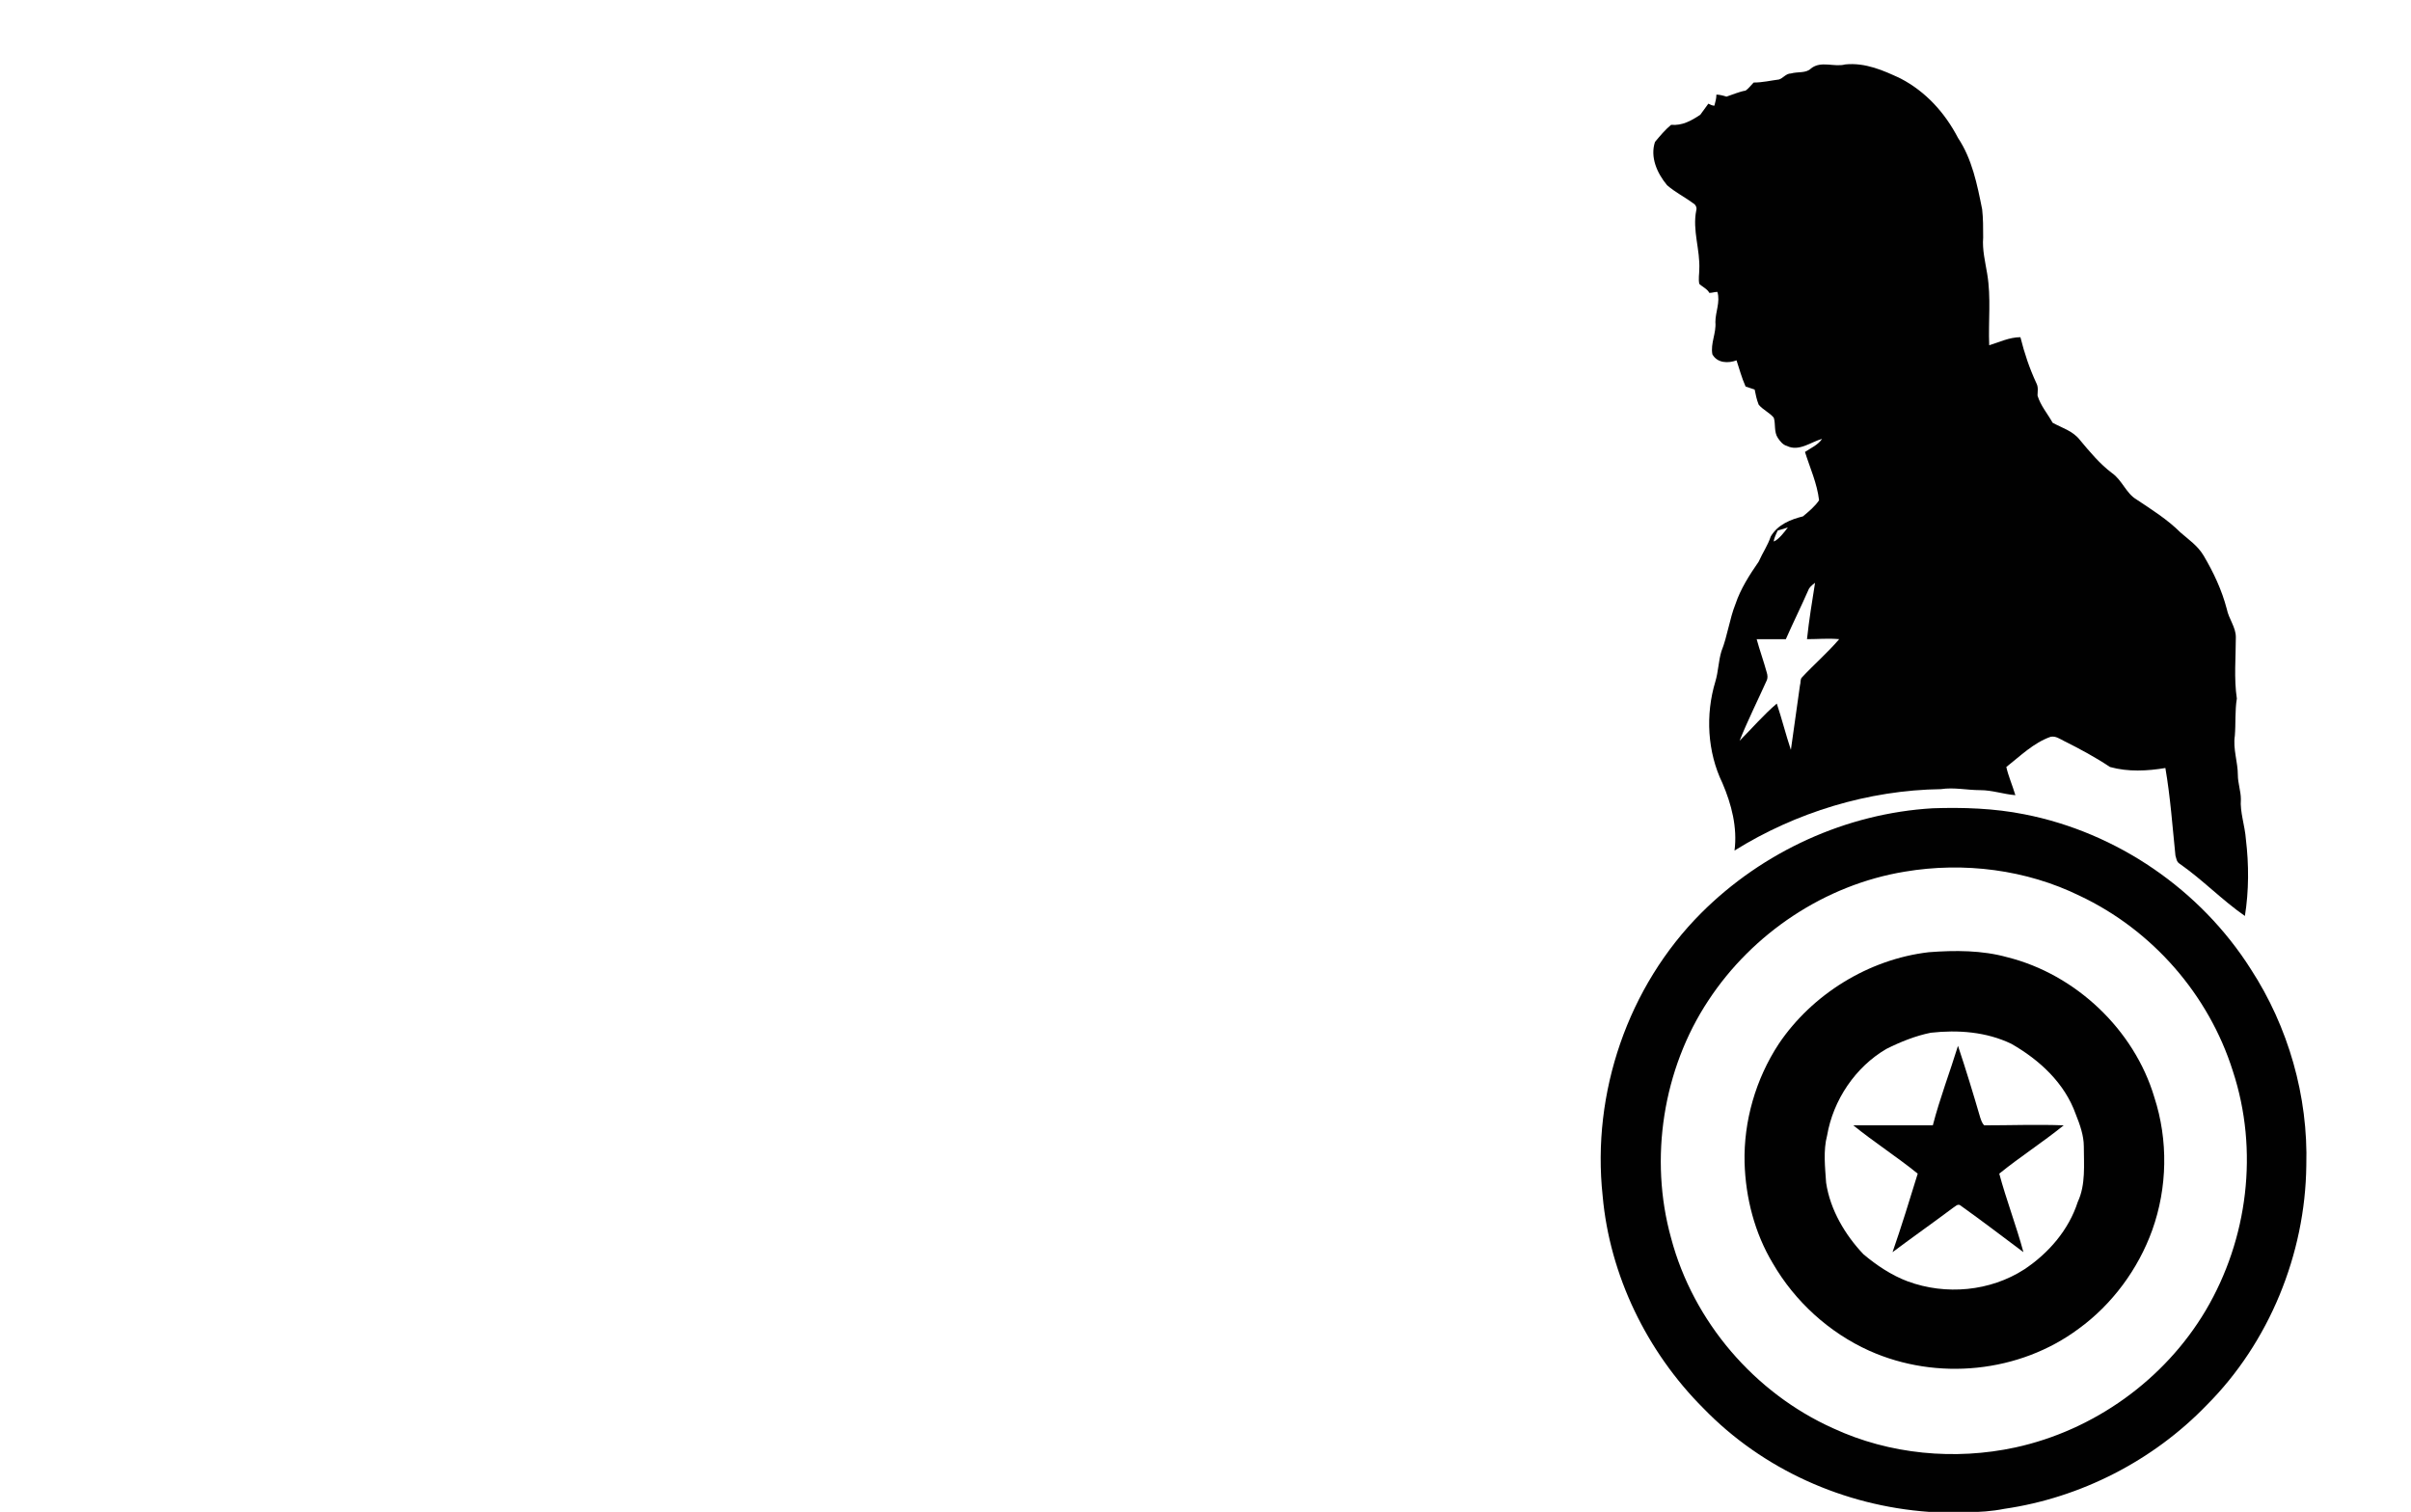<?xml version="1.0" encoding="utf-8"?>
<!-- Generator: Adobe Illustrator 26.0.3, SVG Export Plug-In . SVG Version: 6.00 Build 0)  -->
<svg version="1.1" id="Слой_17" xmlns="http://www.w3.org/2000/svg" xmlns:xlink="http://www.w3.org/1999/xlink" x="0px"
	 y="0px" viewBox="0 0 239.5 150.2" style="enable-background:new 0 0 239.5 150.2;" xml:space="preserve">
<style type="text/css">
	.st0{fill:#010101;}
</style>
<g>
	<path class="st0" d="M223.6,96.3c-5-7.9-13.3-13.6-22.5-15.4c-3-0.6-6.1-0.7-9.1-0.6c-8.6,0.5-16.9,4.3-23,10.4
		c-7.3,7.3-10.9,17.9-9.8,28.1c0.7,7.9,4.4,15.5,10,21.1c5.9,6.1,14,9.7,22.4,10.3c2.5,0,5,0.2,7.5-0.3c7.6-1.1,14.8-4.8,20.1-10.3
		c6.2-6.2,9.8-15,9.9-23.8C229.3,108.9,227.3,102,223.6,96.3z M219.1,130.2c-4.1,6.9-11.1,11.9-18.9,13.6c-6,1.3-12.5,0.7-18.1-1.9
		c-7.8-3.5-13.9-10.6-16.1-18.9c-2.2-7.9-0.8-16.8,3.7-23.6c4.4-6.7,11.6-11.5,19.5-12.8c5.9-1,12.1-0.2,17.4,2.4
		c7.2,3.4,12.8,9.8,15.2,17.4C224.4,114.3,223.3,123.1,219.1,130.2z"/>
	<path class="st0" d="M199.4,95.1c-2.5-0.7-5.2-0.7-7.8-0.5c-6,0.7-11.6,4.2-14.9,9.1c-2.3,3.5-3.5,7.7-3.4,11.8c0.1,3.5,1,7,2.8,10
		c2.2,3.8,5.6,6.9,9.6,8.7c6.7,3,14.9,2.2,20.8-2.2c3.3-2.4,5.9-5.9,7.3-9.8c1.5-4.2,1.6-8.9,0.2-13.2
		C212,102.3,206.2,96.8,199.4,95.1z M206.4,119.4c-0.9,2.8-2.9,5.1-5.3,6.7c-3.4,2.2-7.8,2.6-11.6,1.2c-1.6-0.6-3.1-1.6-4.4-2.7
		c-1.8-1.9-3.3-4.4-3.7-7.1c-0.1-1.5-0.3-3.2,0.1-4.7c0.6-3.5,2.8-6.8,5.9-8.6c1.4-0.7,2.9-1.3,4.4-1.6c2.7-0.3,5.5-0.1,8,1.1
		c2.8,1.6,5.3,3.9,6.4,7c0.4,1,0.8,2.1,0.8,3.2C207,115.7,207.2,117.7,206.4,119.4z"/>
	<path class="st0" d="M168.2,20.2c0.2,0.1,0.4,0.4,0.3,0.7c-0.4,2,0.4,3.9,0.3,5.9c0,0.4-0.1,0.9,0,1.4c0.3,0.3,0.8,0.5,1,0.9
		c0.3,0,0.5-0.1,0.8-0.1c0.3,1-0.2,2-0.2,3c0.1,1.1-0.5,2.1-0.3,3.2c0.5,0.9,1.6,0.9,2.4,0.6c0.3,0.9,0.5,1.7,0.9,2.6
		c0.3,0.1,0.6,0.2,0.9,0.3c0.1,0.5,0.2,1,0.4,1.5c0.4,0.5,1.1,0.8,1.5,1.3c0.2,0.6,0,1.4,0.4,2c0.2,0.3,0.5,0.7,0.9,0.8
		c1.2,0.6,2.4-0.4,3.5-0.7c-0.4,0.6-1.1,0.9-1.7,1.3c0.5,1.6,1.2,3.1,1.4,4.8c-0.4,0.6-1,1.1-1.6,1.6c-1.2,0.3-2.5,0.8-3.2,2
		c-0.3,0.9-0.8,1.6-1.2,2.5c-0.9,1.3-1.8,2.7-2.3,4.2c-0.6,1.5-0.8,3.2-1.4,4.7c-0.3,1-0.3,2-0.6,3c-1,3.3-0.8,7,0.7,10.1
		c0.9,2.1,1.5,4.4,1.2,6.7c6.1-3.8,13.3-6,20.5-6.1c1.3-0.2,2.6,0.1,3.9,0.1c1.2,0,2.3,0.4,3.5,0.5c-0.3-1-0.7-1.9-0.9-2.8
		c1.4-1.1,2.7-2.4,4.4-3c0.5-0.1,0.9,0.2,1.3,0.4c1.6,0.8,3.1,1.6,4.6,2.6c1.8,0.5,3.7,0.4,5.5,0.1c0.5,2.9,0.7,5.8,1,8.7
		c0.1,0.3,0.1,0.6,0.4,0.8c2.3,1.6,4.2,3.6,6.5,5.2c0.4-2.5,0.4-5.1,0.1-7.6c-0.1-1.4-0.6-2.7-0.5-4c0-0.8-0.3-1.6-0.3-2.4
		c0-1.3-0.5-2.6-0.3-3.9c0.1-1.2,0-2.5,0.2-3.7c-0.3-2-0.1-4.1-0.1-6.1c0-1-0.7-1.8-0.9-2.8c-0.5-1.9-1.3-3.6-2.3-5.3
		c-0.6-1-1.5-1.6-2.3-2.3c-1.3-1.3-2.9-2.3-4.4-3.3c-1-0.6-1.4-1.9-2.4-2.6c-1.2-0.9-2.2-2.1-3.2-3.3c-0.7-0.9-1.8-1.2-2.7-1.7
		c-0.5-0.9-1.2-1.7-1.5-2.7c0-0.4,0.1-0.8-0.1-1.2c-0.7-1.5-1.2-3-1.6-4.6c-1.1,0-2.1,0.5-3.1,0.8c-0.1-2.4,0.2-4.7-0.2-7.1
		c-0.2-1.2-0.5-2.4-0.4-3.6c0-1,0-1.9-0.1-2.8c-0.5-2.5-1-5-2.4-7.1c-1.3-2.5-3.2-4.6-5.7-5.9c-1.7-0.8-3.5-1.6-5.5-1.4
		c-1.1,0.3-2.4-0.4-3.4,0.4c-0.5,0.5-1.3,0.3-2,0.5c-0.5,0-0.8,0.5-1.2,0.6c-0.8,0.1-1.6,0.3-2.5,0.3c-0.3,0.3-0.5,0.6-0.8,0.8
		c-0.6,0.1-1.3,0.4-1.9,0.6c-0.3-0.1-0.7-0.2-1-0.2c0,0.4-0.1,0.7-0.2,1.1c-0.2,0-0.4-0.1-0.6-0.2c-0.3,0.4-0.5,0.7-0.8,1.1
		c-0.9,0.6-1.8,1.1-2.9,1c-0.6,0.5-1.1,1.1-1.6,1.7c-0.5,1.5,0.2,3.1,1.2,4.3C166.4,19.1,167.4,19.6,168.2,20.2z M176.6,52.7
		c0.4-0.1,0.7-0.2,1-0.3c-0.3,0.4-0.9,1.2-1.4,1.4C176.2,53.5,176.5,52.9,176.6,52.7z M182.7,63.5c-1.2,1.4-2.5,2.5-3.7,3.8
		c-0.2,0.2-0.1,0.5-0.2,0.8c-0.3,2.2-0.6,4.3-0.9,6.4c-0.5-1.5-0.9-3.1-1.4-4.6c-1.3,1.1-2.5,2.5-3.7,3.7c0.8-2,1.8-4,2.7-6
		c0.1-0.2,0.1-0.5,0-0.8c-0.3-1.1-0.7-2.2-1-3.3c1,0,1.9,0,2.9,0c0.7-1.6,1.5-3.2,2.2-4.8c0.1-0.3,0.3-0.5,0.7-0.8
		c-0.3,1.9-0.6,3.7-0.8,5.6C180.6,63.5,181.6,63.4,182.7,63.5z"/>
	<path class="st0" d="M197.1,111.8c-0.2-0.2-0.3-0.5-0.4-0.8c-0.7-2.4-1.4-4.7-2.2-7.1c-0.8,2.6-1.8,5.2-2.5,7.9c-2.6,0-5.3,0-7.9,0
		c2.1,1.7,4.3,3.1,6.4,4.8c-0.8,2.6-1.6,5.2-2.5,7.8c2-1.5,4-2.9,6-4.4c0.2-0.1,0.5-0.5,0.8-0.2c2.1,1.5,4.2,3.1,6.2,4.6
		c-0.7-2.6-1.7-5.2-2.4-7.8c2.1-1.7,4.3-3.1,6.4-4.8C202.4,111.7,199.7,111.8,197.1,111.8z"/>
</g>
</svg>
